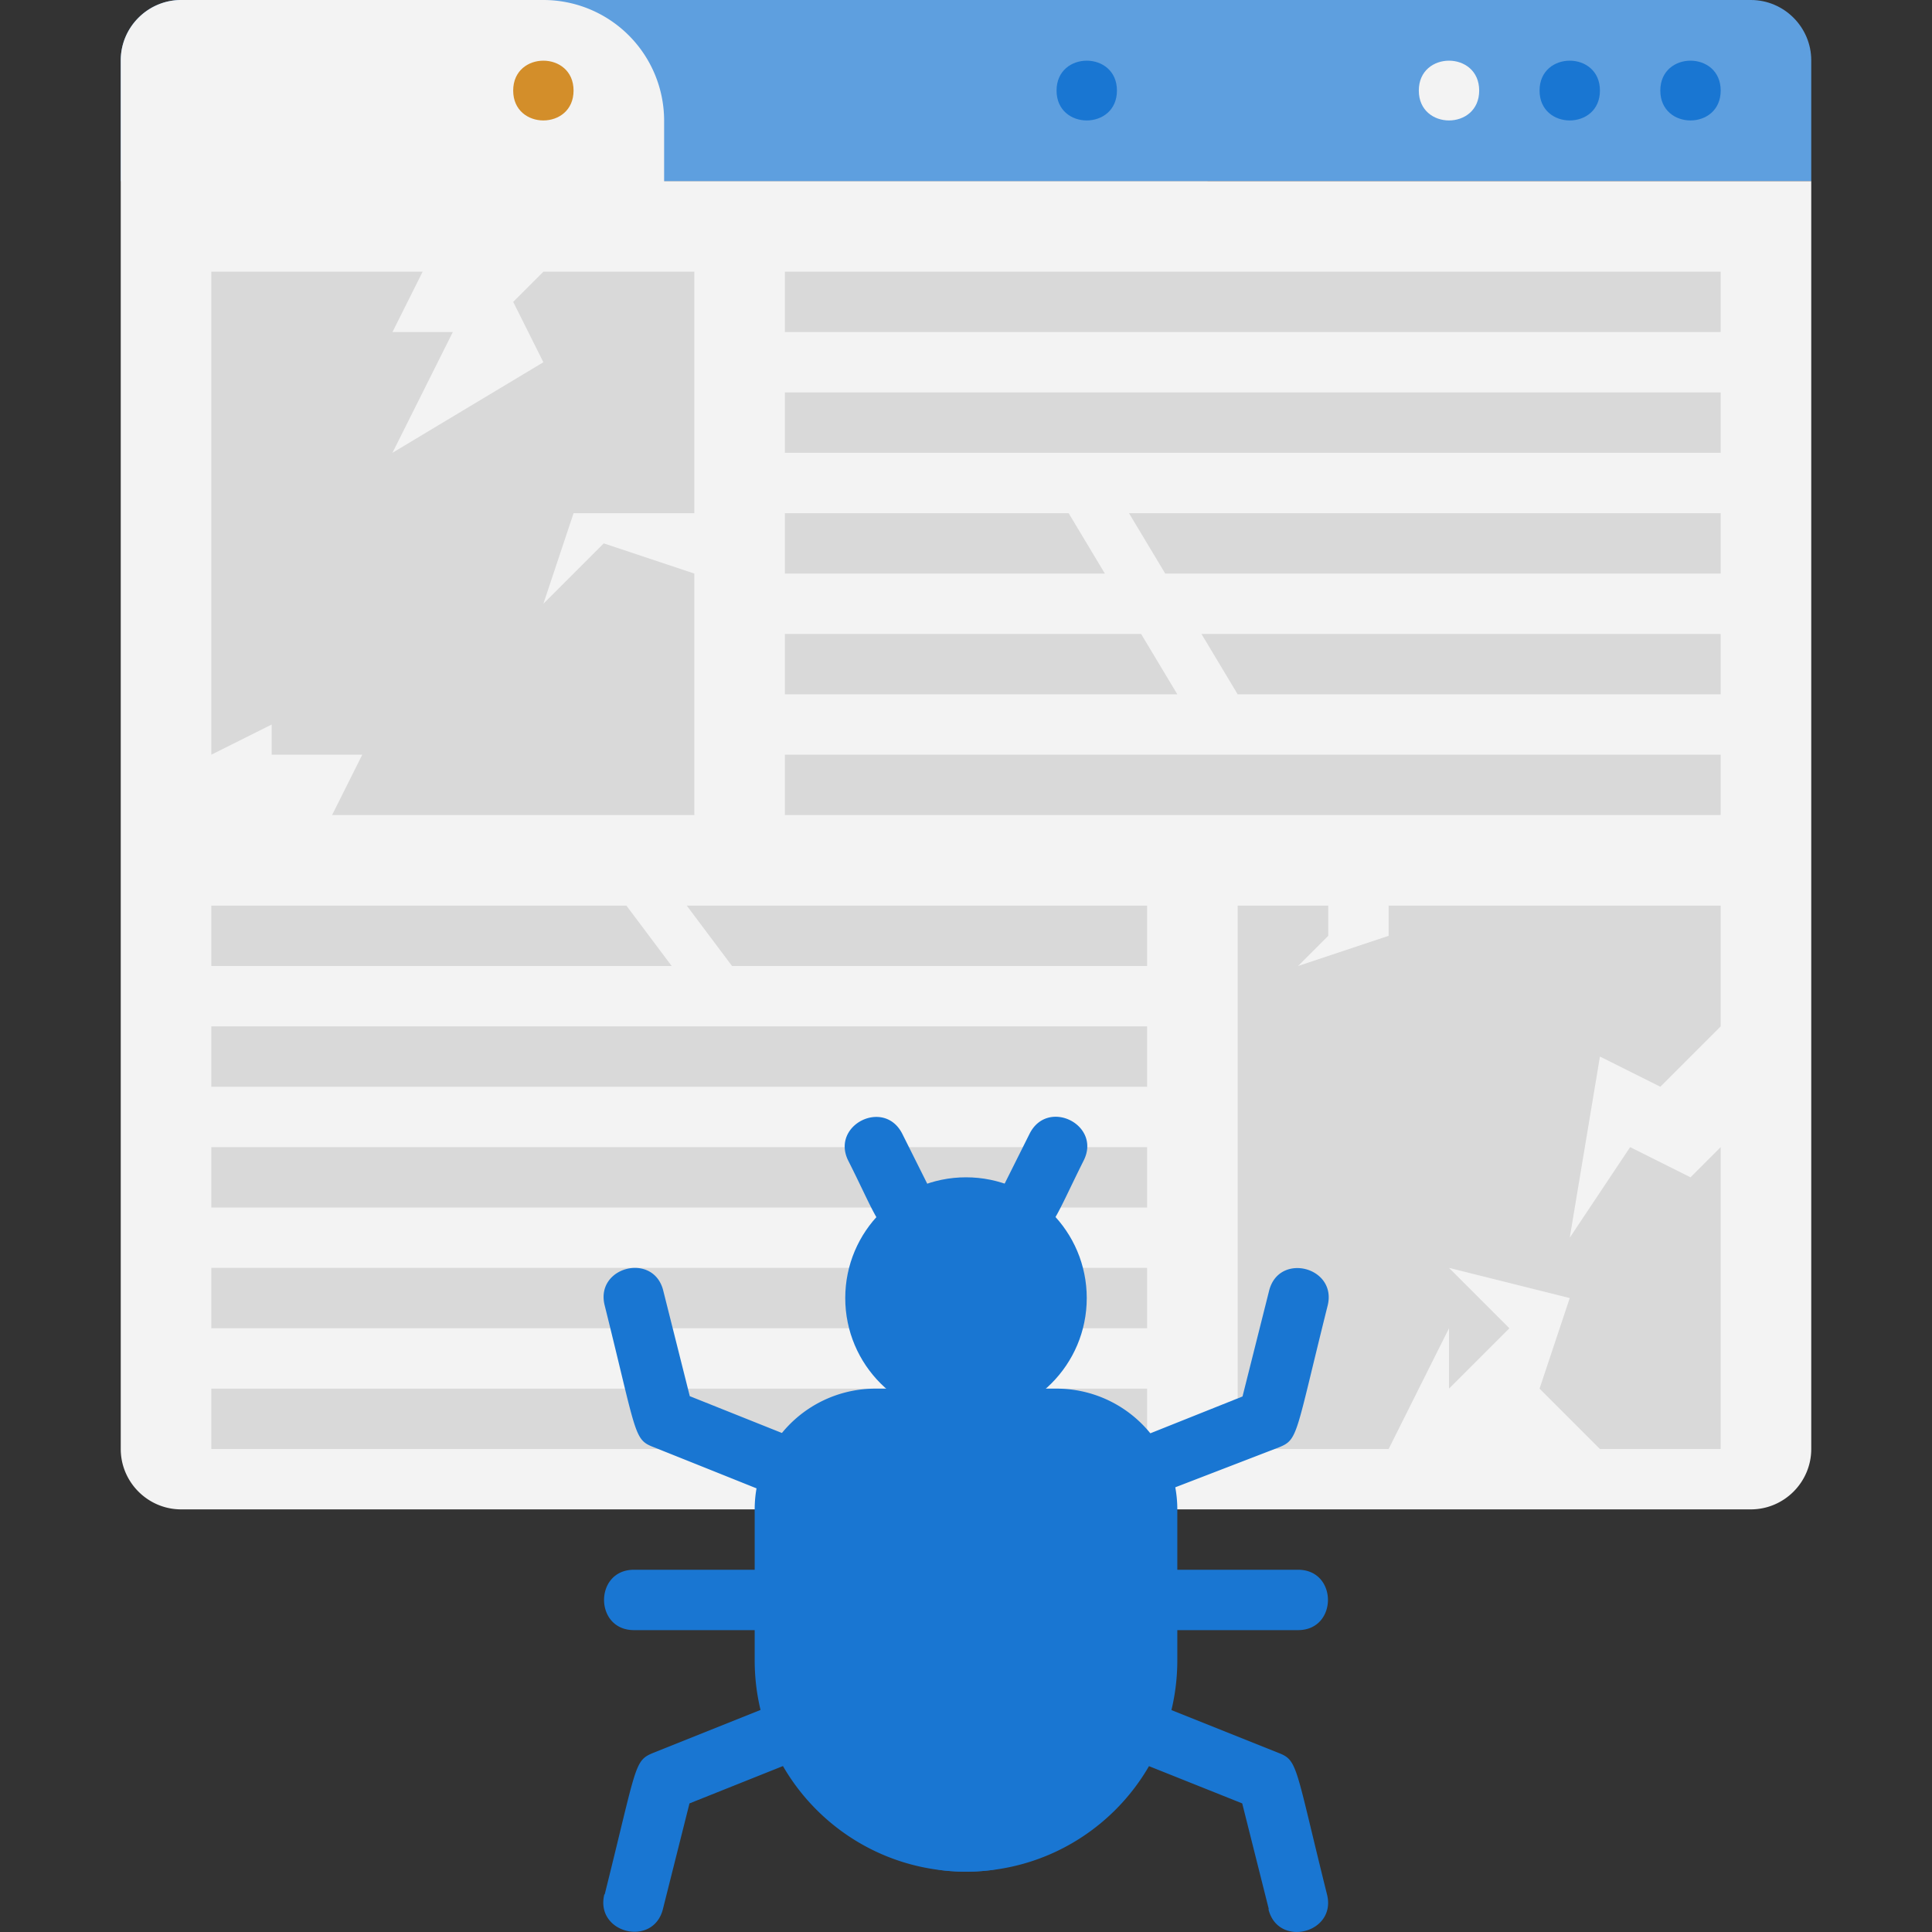 <svg xmlns="http://www.w3.org/2000/svg" viewBox="0 0 64 64" xmlns:v="https://vecta.io/nano"><rect x="0" y="0" width="64" height="64" fill="#333333" stroke="none"/><g fill="#5e9fdf"><path d="M6 0h52c1.1 0 2 .9 2 2v4H4V2c0-1.1.9-2 2-2z"/><path d="M17 0h19a4 4 0 0 1 4 4v2H17V0h0z"/></g><path d="M60 6v42c0 1.1-.9 2-2 2H6c-1.1 0-2-.9-2-2V2c0-1.1.9-2 2-2h12a4 4 0 0 1 4 4v2h38z" fill="#f3f3f3"/><path d="M57 3c0-1.32-2-1.32-2 0s2 1.32 2 0zm-4 0c0-1.32-2-1.32-2 0s2 1.32 2 0z" fill="#1976d2"/><path d="M49,3c0-1.32-2-1.32-2,0s2,1.32,2,0Z" fill="#f3f3f3"/><path d="M37,3c0-1.32-2-1.32-2,0s2,1.32,2,0Z" fill="#1976d2"/><path d="M7 34h31v2H7zm0 4h31v2H7zm0 4h31v2H7zm0 4h31v2H7zm46-11l-1 6 2-3 2 1 1-1v10h-4l-2-2 1-3-4-1 2 2-2 2v-2l-2 4h-5V30h3v1l-1 1 3-1v-1h11v4l-2 2-2-1zM19 17l-1 3 2-2 3 1v8H11l1-2H9v-1l-2 1V9h7l-1 2h2l-2 4 5-3-1-2 1-1h5v8h-4zm7-8h31v2H26zm0 4h31v2H26zm9.4 4l1.2 2H26v-2h9.4zM57 17v2H38.6l-1.2-2H57zm-19.2 4l1.2 2H26v-2h11.8zM57 21v2H41l-1.2-2H57zm-31 4h31v2H26zm-5.25 5l1.5 2H7v-2h13.75zM38 30v2H24.25l-1.5-2H38z" fill="#d9d9d9"/><path d="M19,3c0-1.32-2-1.32-2,0s2,1.32,2,0Z" fill="#d38e2a"/><g fill="#1976d2"><path d="M34 41a1 1 0 0 1-.89-1.45l1-2c.6-1.18 2.38-.29 1.79.89-.99 1.98-1.1 2.55-1.9 2.55zm-4 0c-.82 0-.94-.65-1.9-2.55-.59-1.18 1.19-2.08 1.79-.89l1 2c.33.67-.16 1.45-.89 1.45zm7 9c-1.09 0-1.39-1.52-.37-1.93l4.53-1.81.88-3.5c.32-1.29 2.26-.79 1.94.49-1.07 4.28-.97 4.43-1.6 4.69l-5.37 2.07zm5.03 13.24l-.88-3.5-4.53-1.81c-1.23-.49-.49-2.35.74-1.86l5 2c.64.25.54.44 1.6 4.69.32 1.28-1.62 1.77-1.94.49zM43 54h-6c-1.32 0-1.32-2 0-2h6c1.32 0 1.32 2 0 2zm-16-4c-.27 0 .09.11-5.37-2.07-.64-.25-.54-.44-1.6-4.69-.32-1.28 1.62-1.77 1.94-.49l.88 3.5 4.53 1.81c1.02.41.72 1.93-.37 1.93zm-6.97 12.76c1.07-4.28.97-4.43 1.6-4.69l5-2c1.23-.49 1.97 1.36.74 1.86l-4.53 1.81-.88 3.5c-.32 1.28-2.26.8-1.94-.49zM27 54h-6c-1.32 0-1.32-2 0-2h6c1.32 0 1.32 2 0 2z"/><circle cx="32" cy="43" r="4"/><path d="M32 62c-3.87 0-7-3.13-7-7v-5a4 4 0 0 1 4-4h6a4 4 0 0 1 4 4v5c0 3.87-3.13 7-7 7z"/><path d="M33 50v11.92c-.57.11-1.43.11-2 0V50c0-1.32 2-1.32 2 0z"/></g></svg>